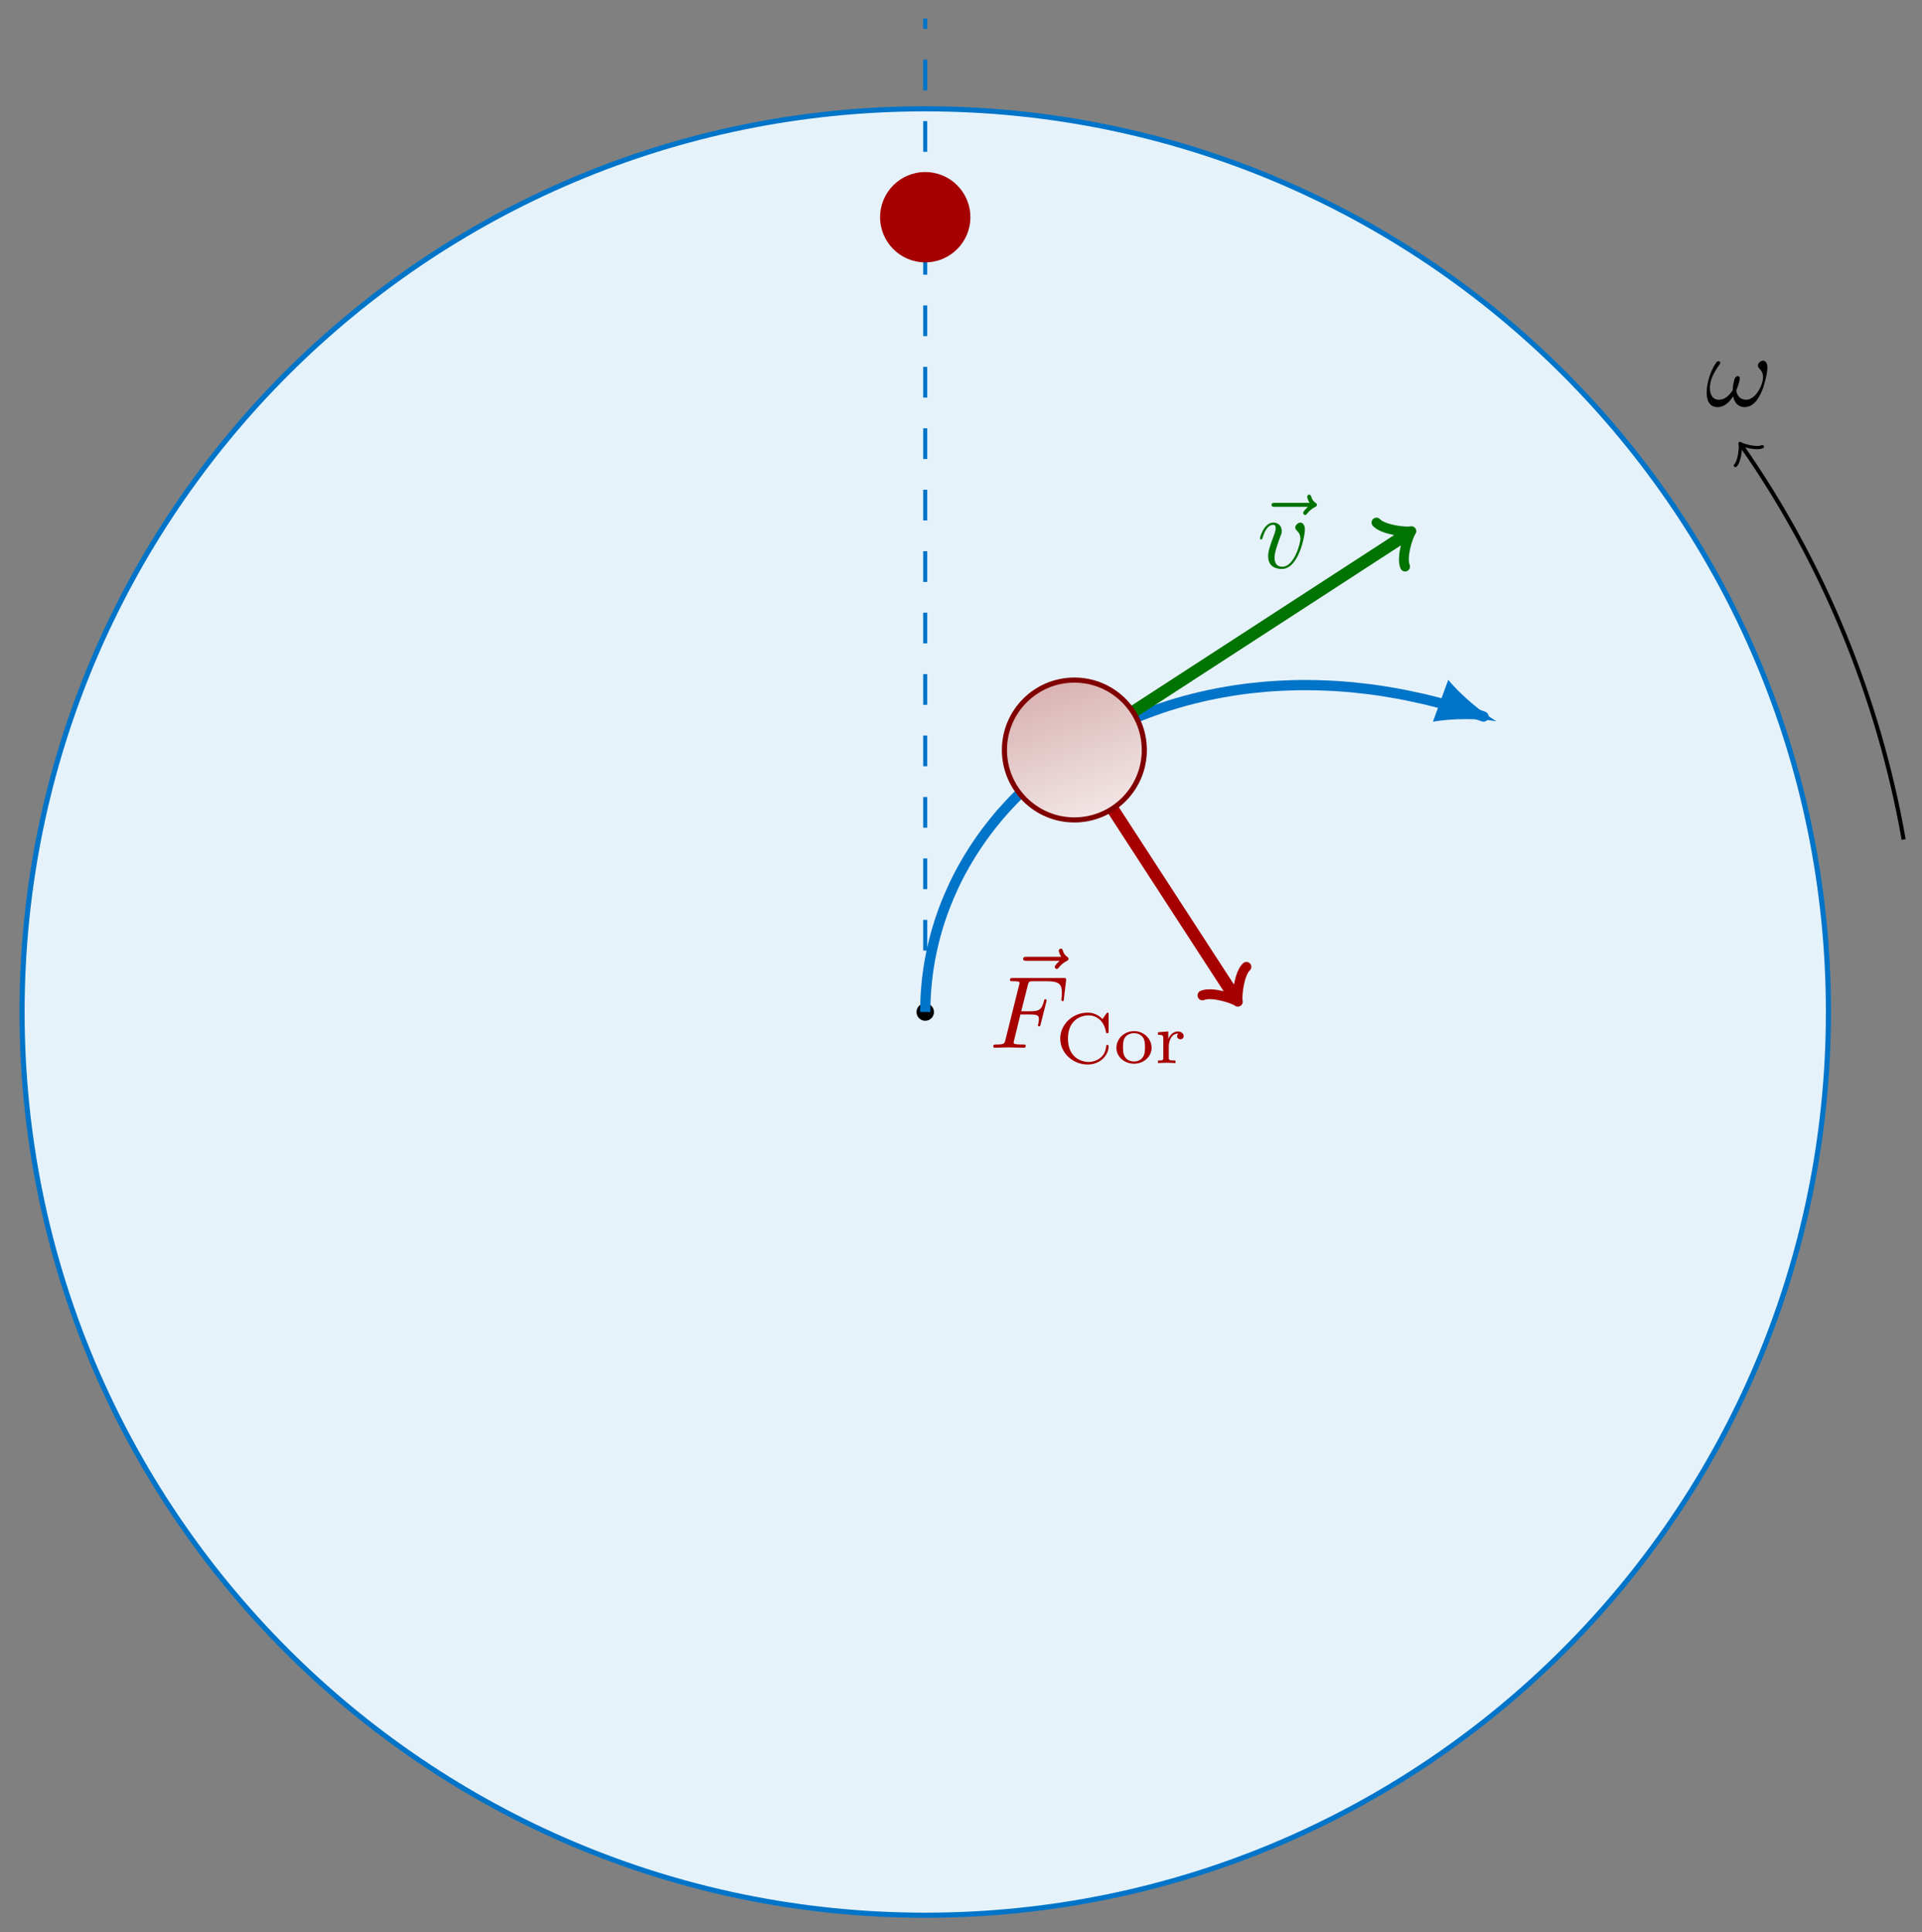 <?xml version="1.0" encoding="UTF-8"?>
<svg xmlns="http://www.w3.org/2000/svg" xmlns:xlink="http://www.w3.org/1999/xlink" width="187pt" height="188pt" viewBox="0 0 187 188" version="1.1">
<rect x="0" y="0" width="187" height="188" fill="#808080" stroke="none"/>
<defs>
<g>
<symbol overflow="visible" id="glyph0-0">
<path style="stroke:none;" d=""/>
</symbol>
<symbol overflow="visible" id="glyph0-1">
<path style="stroke:none;" d="M 5.359 -5.938 C 5.219 -5.797 4.891 -5.516 4.891 -5.344 C 4.891 -5.25 4.984 -5.141 5.078 -5.141 C 5.172 -5.141 5.219 -5.219 5.281 -5.281 C 5.391 -5.422 5.625 -5.703 6.062 -5.922 C 6.125 -5.969 6.234 -6.016 6.234 -6.125 C 6.234 -6.234 6.156 -6.281 6.094 -6.328 C 5.875 -6.484 5.766 -6.656 5.688 -6.891 C 5.656 -6.984 5.625 -7.125 5.484 -7.125 C 5.344 -7.125 5.281 -6.984 5.281 -6.906 C 5.281 -6.859 5.359 -6.547 5.516 -6.328 L 2.156 -6.328 C 2 -6.328 1.812 -6.328 1.812 -6.125 C 1.812 -5.938 2 -5.938 2.156 -5.938 Z M 5.359 -5.938 "/>
</symbol>
<symbol overflow="visible" id="glyph0-2">
<path style="stroke:none;" d="M 4.672 -3.703 C 4.672 -4.25 4.406 -4.406 4.234 -4.406 C 3.984 -4.406 3.734 -4.141 3.734 -3.922 C 3.734 -3.797 3.781 -3.734 3.891 -3.625 C 4.109 -3.422 4.234 -3.172 4.234 -2.812 C 4.234 -2.391 3.625 -0.109 2.469 -0.109 C 1.953 -0.109 1.719 -0.453 1.719 -0.984 C 1.719 -1.531 2 -2.266 2.297 -3.094 C 2.375 -3.266 2.422 -3.406 2.422 -3.594 C 2.422 -4.031 2.109 -4.406 1.609 -4.406 C 0.672 -4.406 0.297 -2.953 0.297 -2.875 C 0.297 -2.766 0.391 -2.766 0.406 -2.766 C 0.516 -2.766 0.516 -2.797 0.562 -2.953 C 0.859 -3.953 1.281 -4.188 1.578 -4.188 C 1.656 -4.188 1.828 -4.188 1.828 -3.875 C 1.828 -3.625 1.719 -3.344 1.656 -3.172 C 1.219 -2.016 1.094 -1.562 1.094 -1.125 C 1.094 -0.047 1.969 0.109 2.422 0.109 C 4.094 0.109 4.672 -3.188 4.672 -3.703 Z M 4.672 -3.703 "/>
</symbol>
<symbol overflow="visible" id="glyph0-3">
<path style="stroke:none;" d="M 3.016 -3.234 L 3.984 -3.234 C 4.734 -3.234 4.812 -3.078 4.812 -2.797 C 4.812 -2.719 4.812 -2.609 4.75 -2.297 C 4.719 -2.25 4.719 -2.219 4.719 -2.188 C 4.719 -2.109 4.781 -2.078 4.828 -2.078 C 4.938 -2.078 4.938 -2.109 4.984 -2.281 L 5.531 -4.453 C 5.562 -4.562 5.562 -4.578 5.562 -4.609 C 5.562 -4.625 5.547 -4.719 5.438 -4.719 C 5.344 -4.719 5.328 -4.672 5.297 -4.5 C 5.078 -3.734 4.859 -3.547 4 -3.547 L 3.094 -3.547 L 3.734 -6.078 C 3.828 -6.438 3.844 -6.469 4.281 -6.469 L 5.594 -6.469 C 6.812 -6.469 7.047 -6.141 7.047 -5.375 C 7.047 -5.141 7.047 -5.109 7.016 -4.828 C 7 -4.703 7 -4.688 7 -4.656 C 7 -4.609 7.031 -4.531 7.125 -4.531 C 7.234 -4.531 7.234 -4.594 7.25 -4.781 L 7.453 -6.516 C 7.484 -6.781 7.438 -6.781 7.188 -6.781 L 2.297 -6.781 C 2.109 -6.781 2 -6.781 2 -6.578 C 2 -6.469 2.094 -6.469 2.281 -6.469 C 2.656 -6.469 2.938 -6.469 2.938 -6.297 C 2.938 -6.25 2.938 -6.234 2.875 -6.047 L 1.562 -0.781 C 1.469 -0.391 1.453 -0.312 0.656 -0.312 C 0.484 -0.312 0.375 -0.312 0.375 -0.125 C 0.375 0 0.5 0 0.531 0 C 0.812 0 1.562 -0.031 1.844 -0.031 C 2.172 -0.031 3 0 3.328 0 C 3.422 0 3.531 0 3.531 -0.188 C 3.531 -0.266 3.484 -0.297 3.484 -0.297 C 3.453 -0.312 3.422 -0.312 3.203 -0.312 C 2.984 -0.312 2.938 -0.312 2.688 -0.328 C 2.391 -0.359 2.359 -0.406 2.359 -0.531 C 2.359 -0.547 2.359 -0.609 2.406 -0.75 Z M 3.016 -3.234 "/>
</symbol>
<symbol overflow="visible" id="glyph0-4">
<path style="stroke:none;" d="M 6.031 -3.703 C 6.031 -4.156 5.859 -4.406 5.625 -4.406 C 5.375 -4.406 5.109 -4.172 5.109 -3.938 C 5.109 -3.844 5.156 -3.734 5.25 -3.641 C 5.422 -3.484 5.609 -3.219 5.609 -2.797 C 5.609 -2.406 5.406 -1.828 5.109 -1.375 C 4.812 -0.953 4.438 -0.609 3.969 -0.609 C 3.406 -0.609 3.094 -0.969 3 -1.5 C 3.109 -1.766 3.344 -2.406 3.344 -2.688 C 3.344 -2.797 3.297 -2.906 3.156 -2.906 C 3.078 -2.906 2.969 -2.875 2.891 -2.734 C 2.781 -2.531 2.656 -1.891 2.656 -1.531 C 2.328 -1.062 1.938 -0.609 1.312 -0.609 C 0.641 -0.609 0.438 -1.203 0.438 -1.75 C 0.438 -3 1.453 -4.047 1.453 -4.172 C 1.453 -4.281 1.375 -4.359 1.266 -4.359 C 1.141 -4.359 1.062 -4.234 1 -4.141 C 0.5 -3.406 0.125 -2.219 0.125 -1.312 C 0.125 -0.625 0.344 0.109 1.172 0.109 C 1.875 0.109 2.344 -0.391 2.703 -0.938 C 2.797 -0.359 3.188 0.109 3.797 0.109 C 4.578 0.109 5.047 -0.5 5.406 -1.25 C 5.656 -1.734 6.031 -3.094 6.031 -3.703 Z M 6.031 -3.703 "/>
</symbol>
<symbol overflow="visible" id="glyph1-0">
<path style="stroke:none;" d=""/>
</symbol>
<symbol overflow="visible" id="glyph1-1">
<path style="stroke:none;" d="M 5.188 -4.719 C 5.188 -4.844 5.188 -4.906 5.094 -4.906 C 5.062 -4.906 5.031 -4.906 4.969 -4.812 L 4.594 -4.281 C 4.312 -4.578 3.828 -4.906 3.156 -4.906 C 1.688 -4.906 0.484 -3.766 0.484 -2.391 C 0.484 -0.969 1.719 0.141 3.156 0.141 C 4.391 0.141 5.188 -0.781 5.188 -1.625 C 5.188 -1.703 5.172 -1.766 5.062 -1.766 C 5.031 -1.766 4.953 -1.766 4.953 -1.672 C 4.891 -0.547 3.938 -0.109 3.25 -0.109 C 2.516 -0.109 1.234 -0.562 1.234 -2.375 C 1.234 -4.266 2.578 -4.641 3.234 -4.641 C 3.938 -4.641 4.75 -4.188 4.938 -2.984 C 4.953 -2.906 5.016 -2.906 5.062 -2.906 C 5.188 -2.906 5.188 -2.953 5.188 -3.094 Z M 5.188 -4.719 "/>
</symbol>
<symbol overflow="visible" id="glyph1-2">
<path style="stroke:none;" d="M 3.688 -1.484 C 3.688 -2.359 2.938 -3.109 1.984 -3.109 C 1.016 -3.109 0.266 -2.359 0.266 -1.484 C 0.266 -0.625 1.031 0.062 1.984 0.062 C 2.922 0.062 3.688 -0.625 3.688 -1.484 Z M 1.984 -0.156 C 1.719 -0.156 1.344 -0.234 1.109 -0.578 C 0.922 -0.859 0.906 -1.219 0.906 -1.547 C 0.906 -1.844 0.906 -2.266 1.156 -2.562 C 1.328 -2.766 1.625 -2.906 1.984 -2.906 C 2.391 -2.906 2.688 -2.719 2.844 -2.5 C 3.031 -2.234 3.047 -1.875 3.047 -1.547 C 3.047 -1.219 3.031 -0.844 2.828 -0.562 C 2.641 -0.297 2.328 -0.156 1.984 -0.156 Z M 1.984 -0.156 "/>
</symbol>
<symbol overflow="visible" id="glyph1-3">
<path style="stroke:none;" d="M 1.391 -1.594 C 1.391 -2.172 1.656 -2.875 2.328 -2.875 C 2.266 -2.828 2.203 -2.734 2.203 -2.625 C 2.203 -2.391 2.391 -2.312 2.516 -2.312 C 2.688 -2.312 2.844 -2.422 2.844 -2.625 C 2.844 -2.859 2.609 -3.078 2.281 -3.078 C 1.938 -3.078 1.547 -2.859 1.344 -2.328 L 1.344 -3.078 L 0.344 -3 L 0.344 -2.75 C 0.812 -2.75 0.859 -2.703 0.859 -2.359 L 0.859 -0.547 C 0.859 -0.25 0.797 -0.25 0.344 -0.25 L 0.344 0 C 0.375 0 0.844 -0.031 1.141 -0.031 C 1.438 -0.031 1.734 -0.016 2.047 0 L 2.047 -0.25 L 1.906 -0.25 C 1.391 -0.25 1.391 -0.328 1.391 -0.562 Z M 1.391 -1.594 "/>
</symbol>
</g>
<clipPath id="clip1">
  <path d="M 2 10 L 178 10 L 178 187 L 2 187 Z M 2 10 "/>
</clipPath>
<clipPath id="clip2">
  <path d="M 177.898 98.465 C 177.898 49.93 138.555 10.586 90.02 10.586 C 41.488 10.586 2.145 49.93 2.145 98.465 C 2.145 147 41.488 186.344 90.02 186.344 C 138.555 186.344 177.898 147 177.898 98.465 Z M 177.898 98.465 "/>
</clipPath>
<clipPath id="clip3">
  <path d="M -14.73 323.113 L 314.668 203.219 L 194.773 -126.184 L -134.625 -6.289 Z M -14.73 323.113 "/>
</clipPath>
<linearGradient id="linear0" gradientUnits="userSpaceOnUse" x1="0" y1="17.869" x2="0" y2="82.131" gradientTransform="matrix(3.294,-1.199,-1.199,-3.294,-14.731,323.114)">
<stop offset="0" style="stop-color:rgb(89.999%,94.55%,97.844%);stop-opacity:1;"/>
<stop offset="0.5" style="stop-color:rgb(89.999%,94.55%,97.844%);stop-opacity:1;"/>
<stop offset="1" style="stop-color:rgb(89.999%,94.55%,97.844%);stop-opacity:1;"/>
</linearGradient>
<clipPath id="clip4">
  <path d="M 97 66 L 112 66 L 112 80 L 97 80 Z M 97 66 "/>
</clipPath>
<clipPath id="clip5">
  <path d="M 111.336 72.973 C 111.336 69.215 108.289 66.168 104.531 66.168 C 100.773 66.168 97.727 69.215 97.727 72.973 C 97.727 76.73 100.773 79.773 104.531 79.773 C 108.289 79.773 111.336 76.73 111.336 72.973 Z M 111.336 72.973 "/>
</clipPath>
<clipPath id="clip6">
  <path d="M 96.422 90.363 L 121.922 81.082 L 112.641 55.578 L 87.141 64.859 Z M 96.422 90.363 "/>
</clipPath>
<linearGradient id="linear1" gradientUnits="userSpaceOnUse" x1="0" y1="17.868" x2="0" y2="82.132" gradientTransform="matrix(0.255,-0.093,-0.093,-0.255,96.421,90.364)">
<stop offset="0" style="stop-color:rgb(95%,89.999%,89.999%);stop-opacity:1;"/>
<stop offset="0.125" style="stop-color:rgb(94.91%,89.819%,89.819%);stop-opacity:1;"/>
<stop offset="0.133" style="stop-color:rgb(94.769%,89.539%,89.539%);stop-opacity:1;"/>
<stop offset="0.141" style="stop-color:rgb(94.669%,89.337%,89.337%);stop-opacity:1;"/>
<stop offset="0.148" style="stop-color:rgb(94.568%,89.136%,89.136%);stop-opacity:1;"/>
<stop offset="0.156" style="stop-color:rgb(94.467%,88.936%,88.936%);stop-opacity:1;"/>
<stop offset="0.164" style="stop-color:rgb(94.366%,88.734%,88.734%);stop-opacity:1;"/>
<stop offset="0.172" style="stop-color:rgb(94.267%,88.535%,88.535%);stop-opacity:1;"/>
<stop offset="0.18" style="stop-color:rgb(94.167%,88.333%,88.333%);stop-opacity:1;"/>
<stop offset="0.188" style="stop-color:rgb(94.066%,88.132%,88.132%);stop-opacity:1;"/>
<stop offset="0.195" style="stop-color:rgb(93.965%,87.932%,87.932%);stop-opacity:1;"/>
<stop offset="0.203" style="stop-color:rgb(93.866%,87.73%,87.73%);stop-opacity:1;"/>
<stop offset="0.211" style="stop-color:rgb(93.765%,87.529%,87.529%);stop-opacity:1;"/>
<stop offset="0.219" style="stop-color:rgb(93.665%,87.329%,87.329%);stop-opacity:1;"/>
<stop offset="0.227" style="stop-color:rgb(93.564%,87.128%,87.128%);stop-opacity:1;"/>
<stop offset="0.234" style="stop-color:rgb(93.463%,86.928%,86.928%);stop-opacity:1;"/>
<stop offset="0.242" style="stop-color:rgb(93.364%,86.726%,86.726%);stop-opacity:1;"/>
<stop offset="0.25" style="stop-color:rgb(93.263%,86.525%,86.525%);stop-opacity:1;"/>
<stop offset="0.258" style="stop-color:rgb(93.163%,86.325%,86.325%);stop-opacity:1;"/>
<stop offset="0.266" style="stop-color:rgb(93.062%,86.124%,86.124%);stop-opacity:1;"/>
<stop offset="0.273" style="stop-color:rgb(92.961%,85.924%,85.924%);stop-opacity:1;"/>
<stop offset="0.281" style="stop-color:rgb(92.862%,85.722%,85.722%);stop-opacity:1;"/>
<stop offset="0.289" style="stop-color:rgb(92.761%,85.521%,85.521%);stop-opacity:1;"/>
<stop offset="0.297" style="stop-color:rgb(92.661%,85.321%,85.321%);stop-opacity:1;"/>
<stop offset="0.305" style="stop-color:rgb(92.56%,85.12%,85.12%);stop-opacity:1;"/>
<stop offset="0.312" style="stop-color:rgb(92.459%,84.918%,84.918%);stop-opacity:1;"/>
<stop offset="0.32" style="stop-color:rgb(92.36%,84.718%,84.718%);stop-opacity:1;"/>
<stop offset="0.328" style="stop-color:rgb(92.259%,84.517%,84.517%);stop-opacity:1;"/>
<stop offset="0.336" style="stop-color:rgb(92.159%,84.317%,84.317%);stop-opacity:1;"/>
<stop offset="0.344" style="stop-color:rgb(92.058%,84.116%,84.116%);stop-opacity:1;"/>
<stop offset="0.352" style="stop-color:rgb(91.957%,83.914%,83.914%);stop-opacity:1;"/>
<stop offset="0.359" style="stop-color:rgb(91.858%,83.714%,83.714%);stop-opacity:1;"/>
<stop offset="0.367" style="stop-color:rgb(91.757%,83.513%,83.513%);stop-opacity:1;"/>
<stop offset="0.375" style="stop-color:rgb(91.656%,83.311%,83.311%);stop-opacity:1;"/>
<stop offset="0.383" style="stop-color:rgb(91.556%,83.112%,83.112%);stop-opacity:1;"/>
<stop offset="0.391" style="stop-color:rgb(91.457%,82.91%,82.91%);stop-opacity:1;"/>
<stop offset="0.398" style="stop-color:rgb(91.356%,82.71%,82.71%);stop-opacity:1;"/>
<stop offset="0.406" style="stop-color:rgb(91.255%,82.509%,82.509%);stop-opacity:1;"/>
<stop offset="0.414" style="stop-color:rgb(91.154%,82.307%,82.307%);stop-opacity:1;"/>
<stop offset="0.422" style="stop-color:rgb(91.054%,82.108%,82.108%);stop-opacity:1;"/>
<stop offset="0.43" style="stop-color:rgb(90.955%,81.906%,81.906%);stop-opacity:1;"/>
<stop offset="0.438" style="stop-color:rgb(90.854%,81.705%,81.705%);stop-opacity:1;"/>
<stop offset="0.445" style="stop-color:rgb(90.753%,81.505%,81.505%);stop-opacity:1;"/>
<stop offset="0.453" style="stop-color:rgb(90.652%,81.303%,81.303%);stop-opacity:1;"/>
<stop offset="0.461" style="stop-color:rgb(90.552%,81.104%,81.104%);stop-opacity:1;"/>
<stop offset="0.469" style="stop-color:rgb(90.453%,80.902%,80.902%);stop-opacity:1;"/>
<stop offset="0.477" style="stop-color:rgb(90.352%,80.701%,80.701%);stop-opacity:1;"/>
<stop offset="0.484" style="stop-color:rgb(90.251%,80.501%,80.501%);stop-opacity:1;"/>
<stop offset="0.492" style="stop-color:rgb(90.15%,80.299%,80.299%);stop-opacity:1;"/>
<stop offset="0.5" style="stop-color:rgb(90.05%,80.098%,80.098%);stop-opacity:1;"/>
<stop offset="0.508" style="stop-color:rgb(89.951%,79.898%,79.898%);stop-opacity:1;"/>
<stop offset="0.516" style="stop-color:rgb(89.85%,79.697%,79.697%);stop-opacity:1;"/>
<stop offset="0.523" style="stop-color:rgb(89.749%,79.497%,79.497%);stop-opacity:1;"/>
<stop offset="0.531" style="stop-color:rgb(89.648%,79.295%,79.295%);stop-opacity:1;"/>
<stop offset="0.539" style="stop-color:rgb(89.548%,79.094%,79.094%);stop-opacity:1;"/>
<stop offset="0.547" style="stop-color:rgb(89.449%,78.894%,78.894%);stop-opacity:1;"/>
<stop offset="0.555" style="stop-color:rgb(89.348%,78.693%,78.693%);stop-opacity:1;"/>
<stop offset="0.562" style="stop-color:rgb(89.247%,78.493%,78.493%);stop-opacity:1;"/>
<stop offset="0.57" style="stop-color:rgb(89.146%,78.291%,78.291%);stop-opacity:1;"/>
<stop offset="0.578" style="stop-color:rgb(89.046%,78.09%,78.09%);stop-opacity:1;"/>
<stop offset="0.586" style="stop-color:rgb(88.945%,77.89%,77.89%);stop-opacity:1;"/>
<stop offset="0.594" style="stop-color:rgb(88.846%,77.689%,77.689%);stop-opacity:1;"/>
<stop offset="0.602" style="stop-color:rgb(88.745%,77.489%,77.489%);stop-opacity:1;"/>
<stop offset="0.609" style="stop-color:rgb(88.644%,77.287%,77.287%);stop-opacity:1;"/>
<stop offset="0.617" style="stop-color:rgb(88.544%,77.086%,77.086%);stop-opacity:1;"/>
<stop offset="0.625" style="stop-color:rgb(88.443%,76.886%,76.886%);stop-opacity:1;"/>
<stop offset="0.633" style="stop-color:rgb(88.344%,76.685%,76.685%);stop-opacity:1;"/>
<stop offset="0.641" style="stop-color:rgb(88.243%,76.485%,76.485%);stop-opacity:1;"/>
<stop offset="0.648" style="stop-color:rgb(88.142%,76.283%,76.283%);stop-opacity:1;"/>
<stop offset="0.656" style="stop-color:rgb(88.042%,76.082%,76.082%);stop-opacity:1;"/>
<stop offset="0.664" style="stop-color:rgb(87.941%,75.882%,75.882%);stop-opacity:1;"/>
<stop offset="0.672" style="stop-color:rgb(87.84%,75.681%,75.681%);stop-opacity:1;"/>
<stop offset="0.68" style="stop-color:rgb(87.741%,75.481%,75.481%);stop-opacity:1;"/>
<stop offset="0.688" style="stop-color:rgb(87.64%,75.279%,75.279%);stop-opacity:1;"/>
<stop offset="0.695" style="stop-color:rgb(87.54%,75.078%,75.078%);stop-opacity:1;"/>
<stop offset="0.703" style="stop-color:rgb(87.439%,74.878%,74.878%);stop-opacity:1;"/>
<stop offset="0.711" style="stop-color:rgb(87.338%,74.677%,74.677%);stop-opacity:1;"/>
<stop offset="0.719" style="stop-color:rgb(87.239%,74.477%,74.477%);stop-opacity:1;"/>
<stop offset="0.727" style="stop-color:rgb(87.138%,74.275%,74.275%);stop-opacity:1;"/>
<stop offset="0.734" style="stop-color:rgb(87.038%,74.074%,74.074%);stop-opacity:1;"/>
<stop offset="0.742" style="stop-color:rgb(86.937%,73.874%,73.874%);stop-opacity:1;"/>
<stop offset="0.75" style="stop-color:rgb(86.836%,73.672%,73.672%);stop-opacity:1;"/>
<stop offset="0.758" style="stop-color:rgb(86.736%,73.473%,73.473%);stop-opacity:1;"/>
<stop offset="0.766" style="stop-color:rgb(86.636%,73.271%,73.271%);stop-opacity:1;"/>
<stop offset="0.773" style="stop-color:rgb(86.536%,73.071%,73.071%);stop-opacity:1;"/>
<stop offset="0.781" style="stop-color:rgb(86.435%,72.87%,72.87%);stop-opacity:1;"/>
<stop offset="0.789" style="stop-color:rgb(86.334%,72.668%,72.668%);stop-opacity:1;"/>
<stop offset="0.797" style="stop-color:rgb(86.234%,72.469%,72.469%);stop-opacity:1;"/>
<stop offset="0.805" style="stop-color:rgb(86.134%,72.267%,72.267%);stop-opacity:1;"/>
<stop offset="0.812" style="stop-color:rgb(86.034%,72.067%,72.067%);stop-opacity:1;"/>
<stop offset="0.82" style="stop-color:rgb(85.933%,71.866%,71.866%);stop-opacity:1;"/>
<stop offset="0.828" style="stop-color:rgb(85.832%,71.664%,71.664%);stop-opacity:1;"/>
<stop offset="0.836" style="stop-color:rgb(85.732%,71.465%,71.465%);stop-opacity:1;"/>
<stop offset="0.844" style="stop-color:rgb(85.631%,71.263%,71.263%);stop-opacity:1;"/>
<stop offset="0.852" style="stop-color:rgb(85.532%,71.063%,71.063%);stop-opacity:1;"/>
<stop offset="0.859" style="stop-color:rgb(85.431%,70.862%,70.862%);stop-opacity:1;"/>
<stop offset="0.867" style="stop-color:rgb(85.33%,70.66%,70.66%);stop-opacity:1;"/>
<stop offset="0.875" style="stop-color:rgb(85.229%,70.461%,70.461%);stop-opacity:1;"/>
<stop offset="1" style="stop-color:rgb(85.089%,70.18%,70.18%);stop-opacity:1;"/>
</linearGradient>
</defs>
<g id="surface1">
<path style=" stroke:none;fill-rule:nonzero;fill:rgb(89.999%,94.55%,97.844%);fill-opacity:1;" d="M 177.898 98.465 C 177.898 49.93 138.555 10.586 90.02 10.586 C 41.488 10.586 2.145 49.93 2.145 98.465 C 2.145 147 41.488 186.344 90.02 186.344 C 138.555 186.344 177.898 147 177.898 98.465 Z M 177.898 98.465 "/>
<g clip-path="url(#clip1)" clip-rule="nonzero">
<g clip-path="url(#clip2)" clip-rule="nonzero">
<g clip-path="url(#clip3)" clip-rule="nonzero">
<path style=" stroke:none;fill-rule:nonzero;fill:url(#linear0);" d="M 22.703 242.832 L -54.344 31.148 L 157.34 -45.902 L 234.387 165.781 Z M 22.703 242.832 "/>
</g>
</g>
</g>
<path style="fill:none;stroke-width:0.498;stroke-linecap:butt;stroke-linejoin:miter;stroke:rgb(0%,45.499%,78.4%);stroke-opacity:1;stroke-miterlimit:10;" d="M 87.875 -0 C 87.875 48.533 48.532 87.876 -0.002 87.876 C -48.532 87.876 -87.875 48.533 -87.875 -0 C -87.875 -48.534 -48.532 -87.877 -0.002 -87.877 C 48.532 -87.877 87.875 -48.534 87.875 -0 Z M 87.875 -0 " transform="matrix(1,0,0,-1,90.021,98.464)"/>
<path style="fill:none;stroke-width:0.399;stroke-linecap:butt;stroke-linejoin:miter;stroke:rgb(0%,45.499%,78.4%);stroke-opacity:1;stroke-dasharray:2.989,2.989;stroke-miterlimit:10;" d="M -0.002 -0 L -0.002 96.665 " transform="matrix(1,0,0,-1,90.021,98.464)"/>
<path style=" stroke:none;fill-rule:nonzero;fill:rgb(64.999%,0%,0%);fill-opacity:1;" d="M 94.414 21.133 C 94.414 18.703 92.449 16.738 90.02 16.738 C 87.594 16.738 85.629 18.703 85.629 21.133 C 85.629 23.559 87.594 25.527 90.02 25.527 C 92.449 25.527 94.414 23.559 94.414 21.133 Z M 94.414 21.133 "/>
<path style=" stroke:none;fill-rule:nonzero;fill:rgb(0%,0%,0%);fill-opacity:1;" d="M 90.871 98.465 C 90.871 97.996 90.492 97.613 90.02 97.613 C 89.551 97.613 89.172 97.996 89.172 98.465 C 89.172 98.934 89.551 99.316 90.02 99.316 C 90.492 99.316 90.871 98.934 90.871 98.465 Z M 90.871 98.465 "/>
<path style="fill:none;stroke-width:0.996;stroke-linecap:butt;stroke-linejoin:miter;stroke:rgb(0%,45.499%,78.4%);stroke-opacity:1;stroke-miterlimit:10;" d="M -0.002 -0 C -0.002 -0 0.014 0.918 0.029 1.273 C 0.045 1.625 0.08 2.191 0.115 2.543 C 0.147 2.894 0.209 3.457 0.256 3.808 C 0.303 4.16 0.393 4.722 0.455 5.07 C 0.518 5.417 0.635 5.976 0.713 6.324 C 0.791 6.667 0.932 7.222 1.025 7.566 C 1.119 7.91 1.283 8.456 1.393 8.796 C 1.502 9.136 1.693 9.679 1.818 10.015 C 1.943 10.351 2.158 10.886 2.299 11.218 C 2.439 11.55 2.678 12.077 2.83 12.406 C 2.986 12.734 3.248 13.253 3.42 13.573 C 3.592 13.894 3.877 14.402 4.064 14.718 C 4.248 15.034 4.557 15.534 4.76 15.843 C 4.959 16.151 5.291 16.64 5.506 16.944 C 5.721 17.245 6.076 17.722 6.307 18.015 C 6.533 18.308 6.912 18.773 7.154 19.062 C 7.396 19.347 7.799 19.8 8.057 20.077 C 8.31 20.354 8.732 20.792 9.002 21.061 C 9.275 21.327 9.717 21.753 10.002 22.011 C 10.283 22.268 10.748 22.679 11.045 22.929 C 11.342 23.179 11.826 23.569 12.135 23.808 C 12.443 24.046 12.947 24.421 13.267 24.651 C 13.588 24.878 14.115 25.233 14.447 25.452 C 14.779 25.671 15.322 26.011 15.666 26.214 C 16.01 26.421 16.572 26.741 16.927 26.932 C 17.283 27.128 17.865 27.428 18.228 27.608 C 18.595 27.788 19.193 28.069 19.568 28.237 C 19.947 28.405 20.56 28.667 20.947 28.823 C 21.334 28.975 21.963 29.214 22.361 29.354 C 22.755 29.499 23.4 29.714 23.806 29.842 C 24.212 29.967 24.873 30.163 25.287 30.276 C 25.701 30.389 26.373 30.561 26.798 30.659 C 27.22 30.757 27.904 30.905 28.337 30.987 C 28.767 31.073 29.466 31.194 29.904 31.264 C 30.341 31.335 31.052 31.432 31.497 31.487 C 31.943 31.538 32.665 31.612 33.115 31.651 C 33.568 31.686 34.298 31.737 34.755 31.756 C 35.216 31.78 35.958 31.799 36.419 31.807 C 36.884 31.811 37.634 31.807 38.103 31.796 C 38.572 31.784 39.329 31.753 39.802 31.725 C 40.275 31.698 41.036 31.639 41.517 31.596 C 41.993 31.549 42.763 31.464 43.243 31.405 C 43.728 31.342 44.501 31.229 44.985 31.147 C 45.47 31.069 46.247 30.928 46.735 30.831 C 47.22 30.733 48.005 30.565 48.493 30.452 C 48.982 30.339 49.767 30.139 50.255 30.01 C 50.747 29.878 51.532 29.651 52.024 29.503 C 52.513 29.35 53.302 29.096 53.794 28.928 C 54.286 28.76 55.563 28.292 50.681 30.081 " transform="matrix(1,0,0,-1,90.021,98.464)"/>
<path style=" stroke:none;fill-rule:nonzero;fill:rgb(0%,45.499%,78.4%);fill-opacity:1;" d="M 145.586 70.172 C 144.238 69.371 142.188 67.695 140.906 66.148 L 139.414 70.219 C 141.391 69.863 144.039 69.914 145.586 70.172 "/>
<path style="fill:none;stroke-width:1.196;stroke-linecap:round;stroke-linejoin:miter;stroke:rgb(0%,45%,0%);stroke-opacity:1;stroke-miterlimit:10;" d="M 14.51 25.491 L 46.9 46.522 " transform="matrix(1,0,0,-1,90.021,98.464)"/>
<path style="fill:none;stroke-width:0.956;stroke-linecap:round;stroke-linejoin:round;stroke:rgb(0%,45%,0%);stroke-opacity:1;stroke-miterlimit:10;" d="M -1.914 2.551 C -1.753 1.594 -0.002 0.159 0.478 0.002 C 0.001 -0.159 -1.755 -1.594 -1.911 -2.551 " transform="matrix(0.839,-0.545,-0.545,-0.839,136.92,51.941)"/>
<g style="fill:rgb(0%,45%,0%);fill-opacity:1;">
  <use xlink:href="#glyph0-1" x="121.9" y="55.25"/>
</g>
<g style="fill:rgb(0%,45%,0%);fill-opacity:1;">
  <use xlink:href="#glyph0-2" x="122.289" y="55.25"/>
</g>
<path style="fill:none;stroke-width:1.196;stroke-linecap:round;stroke-linejoin:miter;stroke:rgb(64.999%,0%,0%);stroke-opacity:1;stroke-miterlimit:10;" d="M 14.51 25.491 L 30.15 1.402 " transform="matrix(1,0,0,-1,90.021,98.464)"/>
<path style="fill:none;stroke-width:0.956;stroke-linecap:round;stroke-linejoin:round;stroke:rgb(64.999%,0%,0%);stroke-opacity:1;stroke-miterlimit:10;" d="M -1.913 2.549 C -1.756 1.594 0.001 0.16 0.478 -0.001 C -0.002 -0.159 -1.753 -1.593 -1.913 -2.551 " transform="matrix(0.545,0.839,0.839,-0.545,120.174,97.063)"/>
<g style="fill:rgb(64.999%,0%,0%);fill-opacity:1;">
  <use xlink:href="#glyph0-1" x="97.734" y="99.418"/>
</g>
<g style="fill:rgb(64.999%,0%,0%);fill-opacity:1;">
  <use xlink:href="#glyph0-3" x="96.266" y="101.937"/>
</g>
<g style="fill:rgb(64.999%,0%,0%);fill-opacity:1;">
  <use xlink:href="#glyph1-1" x="102.672" y="103.431"/>
  <use xlink:href="#glyph1-2" x="108.355" y="103.431"/>
  <use xlink:href="#glyph1-3" x="112.324" y="103.431"/>
</g>
<path style=" stroke:none;fill-rule:nonzero;fill:rgb(95%,89.999%,89.999%);fill-opacity:1;" d="M 111.336 72.973 C 111.336 69.215 108.289 66.168 104.531 66.168 C 100.773 66.168 97.727 69.215 97.727 72.973 C 97.727 76.73 100.773 79.773 104.531 79.773 C 108.289 79.773 111.336 76.73 111.336 72.973 Z M 111.336 72.973 "/>
<g clip-path="url(#clip4)" clip-rule="nonzero">
<g clip-path="url(#clip5)" clip-rule="nonzero">
<g clip-path="url(#clip6)" clip-rule="nonzero">
<path style=" stroke:none;fill-rule:nonzero;fill:url(#linear1);" d="M 99.32 84.148 L 93.355 67.758 L 109.742 61.793 L 115.707 78.184 Z M 99.32 84.148 "/>
</g>
</g>
</g>
<path style="fill:none;stroke-width:0.498;stroke-linecap:butt;stroke-linejoin:miter;stroke:rgb(50%,0%,0%);stroke-opacity:1;stroke-miterlimit:10;" d="M 21.314 25.491 C 21.314 29.249 18.267 32.296 14.51 32.296 C 10.752 32.296 7.705 29.249 7.705 25.491 C 7.705 21.733 10.752 18.69 14.51 18.69 C 18.267 18.69 21.314 21.733 21.314 25.491 Z M 21.314 25.491 " transform="matrix(1,0,0,-1,90.021,98.464)"/>
<path style="fill:none;stroke-width:0.399;stroke-linecap:butt;stroke-linejoin:miter;stroke:rgb(0%,0%,0%);stroke-opacity:1;stroke-miterlimit:10;" d="M 95.195 16.784 C 92.746 30.678 87.274 43.885 79.446 55.068 " transform="matrix(1,0,0,-1,90.021,98.464)"/>
<path style="fill:none;stroke-width:0.319;stroke-linecap:round;stroke-linejoin:round;stroke:rgb(0%,0%,0%);stroke-opacity:1;stroke-miterlimit:10;" d="M -1.196 1.595 C -1.096 0.995 -0.002 0.1 0.299 -0.001 C 0 -0.102 -1.098 -0.997 -1.198 -1.595 " transform="matrix(-0.574,-0.819,-0.819,0.574,169.468,43.394)"/>
<g style="fill:rgb(0%,0%,0%);fill-opacity:1;">
  <use xlink:href="#glyph0-4" x="165.925" y="39.5"/>
</g>
</g>
</svg>
